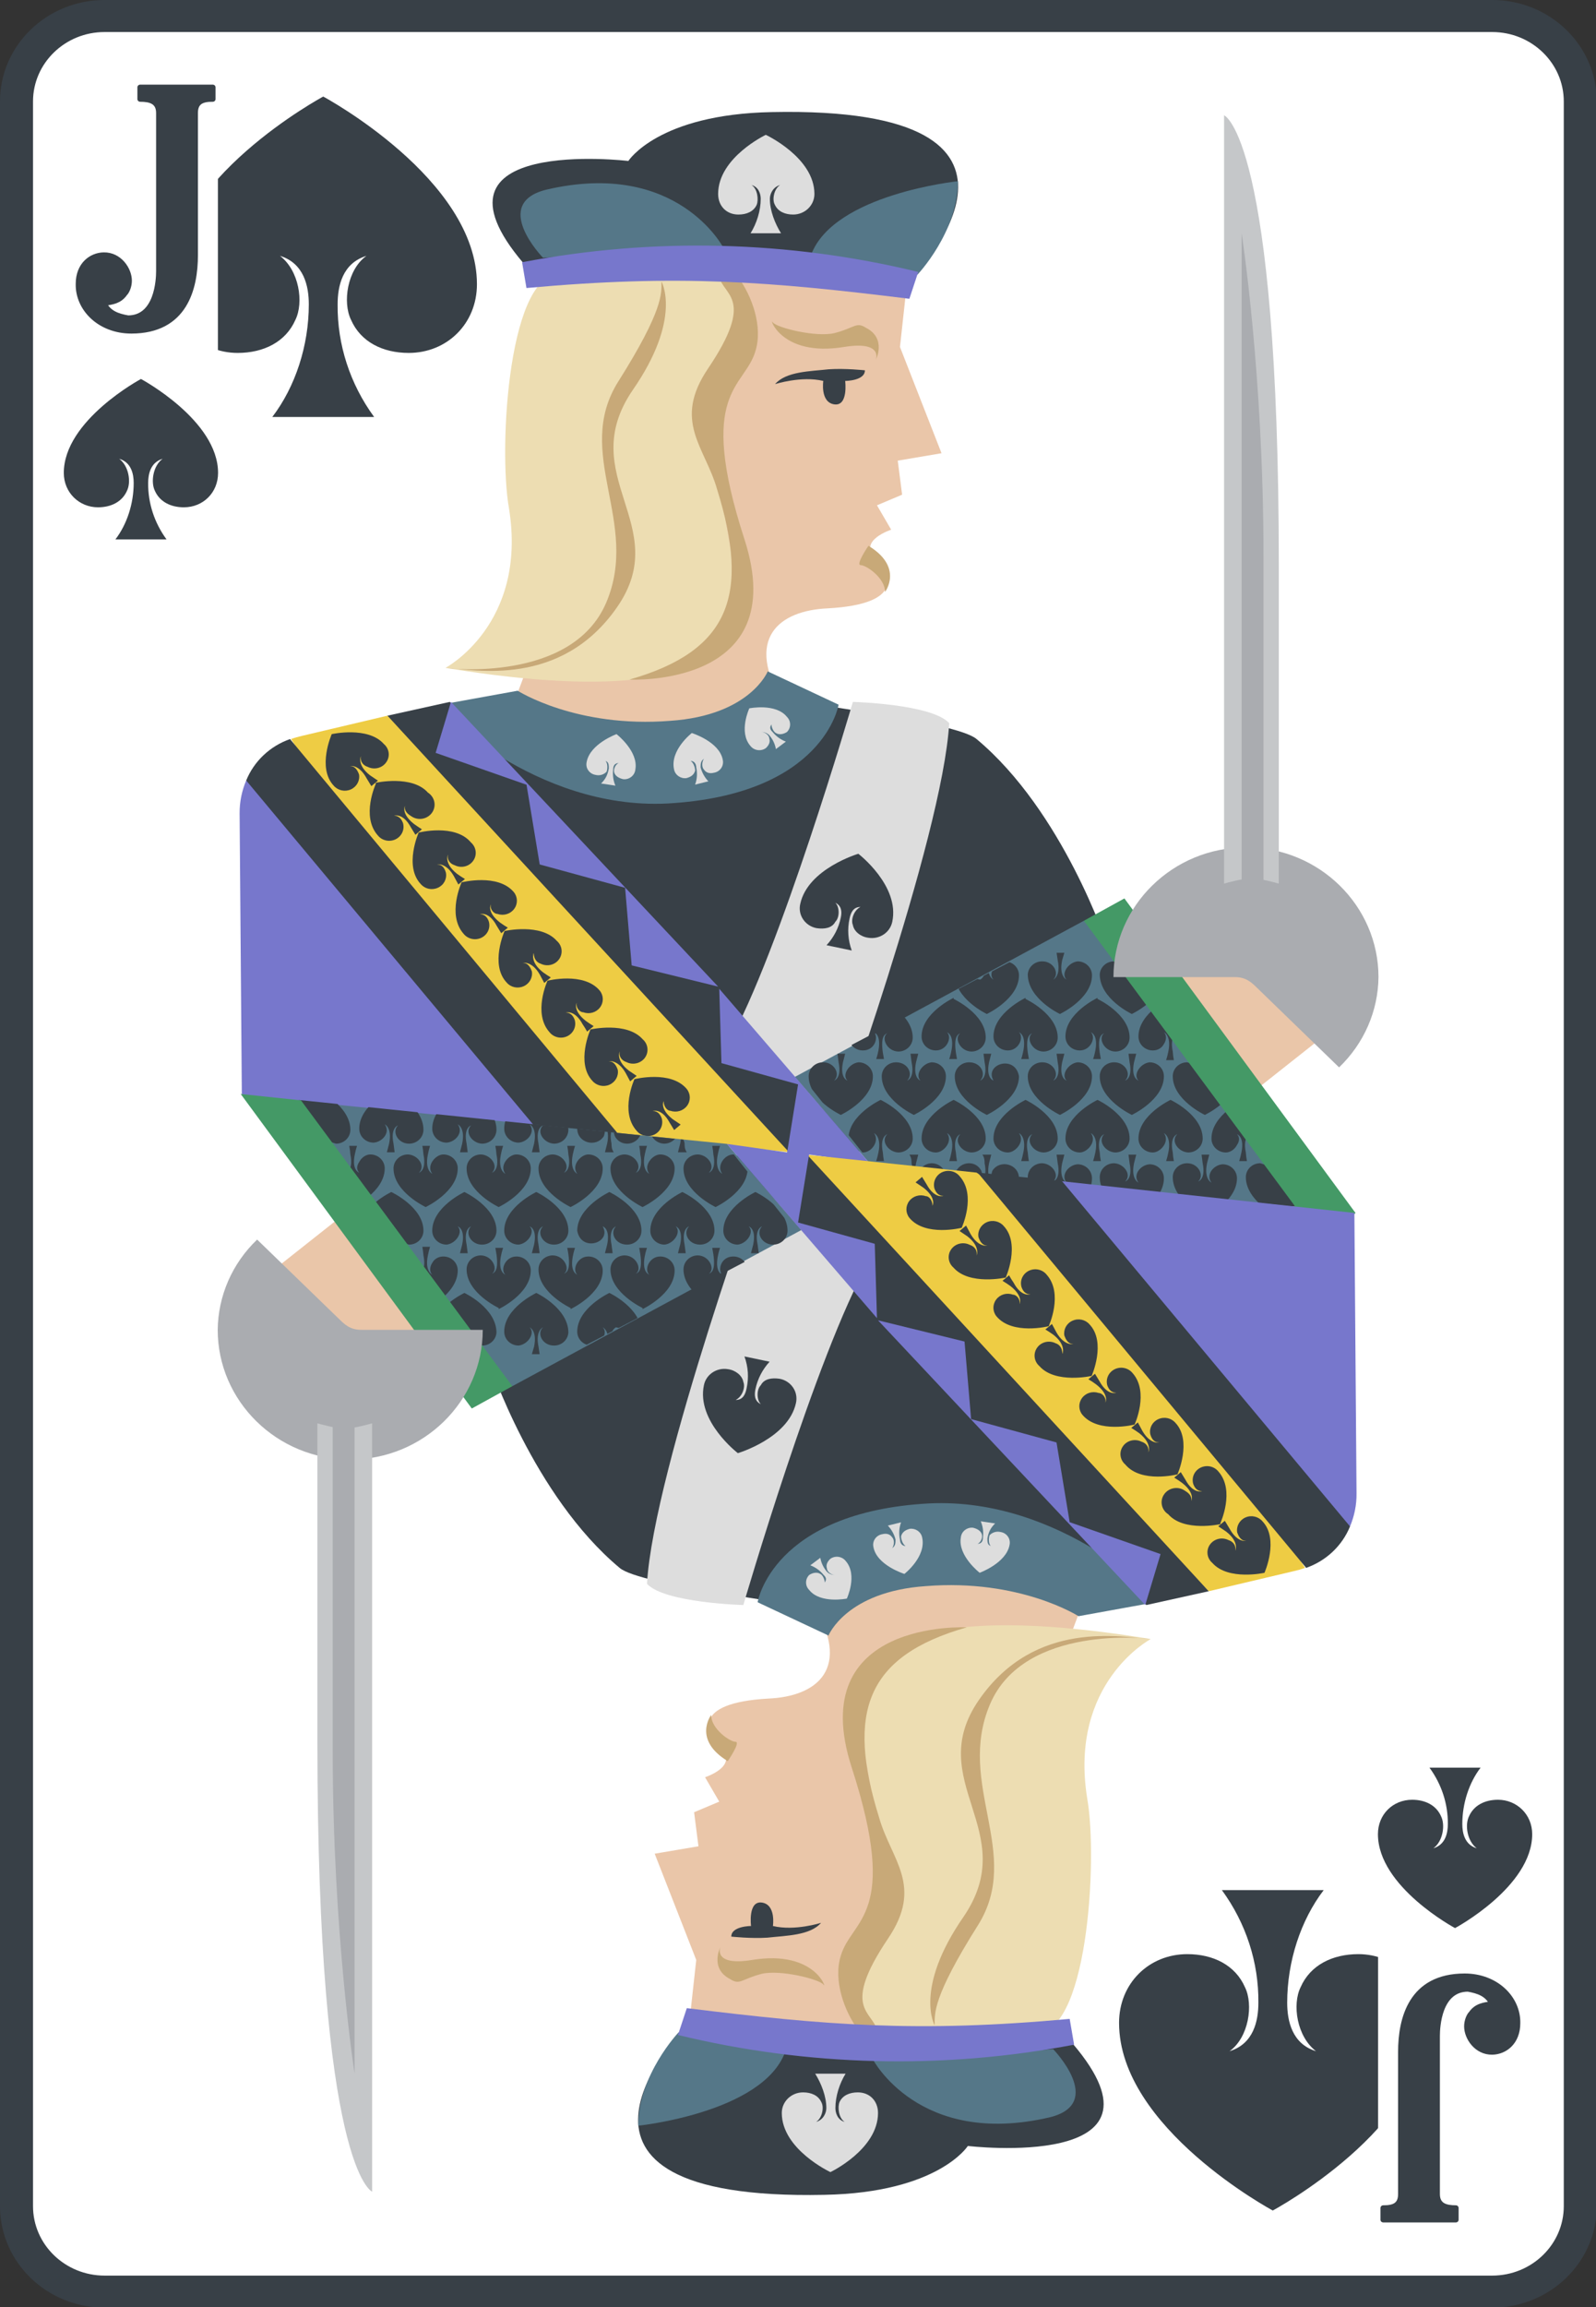 <?xml version="1.0" encoding="UTF-8"?>
<svg xmlns="http://www.w3.org/2000/svg" xmlns:xlink="http://www.w3.org/1999/xlink" width="90px" height="130px" viewBox="0 0 90 130" version="1.1">
<rect x="0" y="0" width="90" height="130" fill="#333333" stroke="none"/>
<defs>
<clipPath id="clip1">
  <path d="M 45 53 L 74 53 L 74 69 L 45 69 Z M 45 53 "/>
</clipPath>
<clipPath id="clip2">
  <path d="M 45.227 60.344 L 63.574 50.738 L 76.43 68.348 L 49.098 65.527 L 45.352 60.828 "/>
</clipPath>
<clipPath id="clip3">
  <path d="M 16 61 L 45 61 L 45 77 L 16 77 Z M 16 61 "/>
</clipPath>
<clipPath id="clip4">
  <path d="M 44.781 69.648 L 26.438 79.254 L 13.582 61.645 L 40.914 64.465 L 44.66 69.164 "/>
</clipPath>
</defs>
<g id="surface1">
<path style="fill-rule:nonzero;fill:rgb(100%,100%,100%);fill-opacity:1;stroke-width:3;stroke-linecap:butt;stroke-linejoin:miter;stroke:rgb(21.961%,25.098%,27.843%);stroke-opacity:1;stroke-miterlimit:4;" d="M 9.497 1.499 L 135.497 1.499 C 139.921 1.499 143.502 5.082 143.502 9.502 L 143.502 206.498 C 143.502 210.918 139.921 214.501 135.497 214.501 L 9.497 214.501 C 5.079 214.501 1.498 210.918 1.498 206.498 L 1.498 9.502 C 1.498 5.082 5.079 1.499 9.497 1.499 Z M 9.497 1.499 " transform="matrix(0.621,0,0,0.602,-0,-0)"/>
<path style=" stroke:none;fill-rule:nonzero;fill:rgb(21.961%,25.098%,27.843%);fill-opacity:1;" d="M 18.227 5.441 C 18.227 5.441 9.559 10.086 9.559 16.016 C 9.559 18.234 11.289 19.887 13.402 19.887 C 14.867 19.887 16.113 19.266 16.656 18.027 C 17.141 17.047 16.871 15.242 15.789 14.418 C 17.141 14.832 17.414 16.121 17.414 17.152 C 17.414 19.473 16.656 21.793 15.355 23.496 L 21.098 23.496 C 19.738 21.637 19.016 19.418 19.039 17.152 C 19.039 16.121 19.309 14.832 20.664 14.418 C 19.578 15.191 19.309 17.047 19.797 18.027 C 20.34 19.266 21.586 19.887 23.047 19.887 C 25.215 19.887 26.895 18.234 26.895 16.016 C 26.895 10.086 18.227 5.441 18.227 5.441 Z M 18.227 5.441 "/>
<path style=" stroke:none;fill-rule:nonzero;fill:rgb(100%,100%,100%);fill-opacity:1;" d="M 3.723 4.094 L 12.289 4.094 L 12.289 34.184 L 3.723 34.184 Z M 3.723 4.094 "/>
<path style=" stroke:none;fill-rule:nonzero;fill:rgb(21.961%,25.098%,27.843%);fill-opacity:1;" d="M 71.773 124.559 C 71.773 124.559 80.441 119.914 80.441 113.984 C 80.441 111.766 78.707 110.113 76.598 110.113 C 75.133 110.113 73.887 110.734 73.344 111.973 C 72.859 112.953 73.129 114.758 74.211 115.582 C 72.859 115.168 72.586 113.879 72.586 112.848 C 72.586 110.527 73.344 108.207 74.645 106.504 L 68.902 106.504 C 70.262 108.363 70.984 110.582 70.961 112.848 C 70.961 113.879 70.691 115.168 69.336 115.582 C 70.418 114.809 70.691 112.953 70.203 111.973 C 69.66 110.734 68.414 110.113 66.953 110.113 C 64.785 110.113 63.105 111.766 63.105 113.984 C 63.105 119.914 71.773 124.559 71.773 124.559 Z M 71.773 124.559 "/>
<path style=" stroke:none;fill-rule:nonzero;fill:rgb(46.667%,46.667%,80%);fill-opacity:1;" d="M 13.637 61.645 L 22.156 56.672 L 29.938 63.379 L 20.184 64.578 Z M 13.637 61.645 "/>
<path style=" stroke:none;fill-rule:nonzero;fill:rgb(33.333%,46.667%,53.333%);fill-opacity:1;" d="M 48.957 65.355 L 62.48 63.738 L 72.977 67.93 L 63.285 72.242 Z M 48.957 65.355 "/>
<path style=" stroke:none;fill-rule:nonzero;fill:rgb(21.961%,25.098%,27.843%);fill-opacity:1;" d="M 51.551 15.539 C 51.551 15.539 60.812 5.957 43.523 6.316 C 37.102 6.438 35.434 9.07 35.434 9.07 C 35.434 9.07 23.395 7.637 29.508 14.82 Z M 34.691 38.23 L 28.703 40.387 L 25.988 55.355 L 45.375 63.141 L 62.418 53.199 C 62.418 53.199 59.949 45.715 55.07 41.645 C 54.516 41.164 51.984 40.625 48.895 40.148 C 42.906 39.129 34.691 38.23 34.691 38.23 Z M 34.691 38.23 "/>
<path style=" stroke:none;fill-rule:nonzero;fill:rgb(33.333%,46.667%,53.333%);fill-opacity:1;" d="M 40.805 13.98 C 40.805 13.98 38.215 8.953 30.805 10.688 C 27.652 11.469 30.617 14.52 30.617 14.52 Z M 40.805 13.98 "/>
<path style=" stroke:none;fill-rule:nonzero;fill:rgb(91.765%,77.647%,66.275%);fill-opacity:1;" d="M 38.582 14.16 L 51.117 16.199 L 50.75 19.551 L 53.094 25.539 L 50.625 25.957 L 50.871 27.875 L 49.453 28.473 L 50.254 29.848 C 50.254 29.848 48.402 30.449 49.328 31.406 C 50.254 32.305 51.059 34.039 46.672 34.281 C 43.957 34.398 41.918 35.957 44.203 39.668 C 44.203 39.371 42.352 42.125 39.449 42.305 C 34.941 42.543 28.703 40.328 28.703 40.328 Z M 38.582 14.16 "/>
<path style=" stroke:none;fill-rule:nonzero;fill:rgb(78.431%,66.275%,47.059%);fill-opacity:1;" d="M 49.391 20.27 C 49.391 20.27 50.008 19.07 48.836 18.473 C 48.277 18.113 48.215 18.473 47.043 18.773 C 45.992 19.012 43.832 18.473 43.586 18.172 C 43.34 17.754 43.957 20.148 47.598 19.551 C 49.82 19.191 49.391 20.27 49.391 20.27 Z M 49.391 20.27 "/>
<path style=" stroke:none;fill-rule:nonzero;fill:rgb(21.961%,25.098%,27.843%);fill-opacity:1;" d="M 48.773 20.867 C 48.773 20.867 47.66 20.746 46.734 20.809 C 45.684 20.926 44.328 20.926 43.707 21.645 C 43.707 21.645 45.191 21.168 46.426 21.465 C 46.426 21.465 46.242 22.664 47.043 22.785 C 47.848 22.902 47.66 21.465 47.66 21.465 C 47.66 21.465 48.773 21.465 48.773 20.867 Z M 48.773 20.867 "/>
<path style=" stroke:none;fill-rule:nonzero;fill:rgb(92.941%,86.667%,69.804%);fill-opacity:1;" d="M 40.992 15.18 C 40.992 15.18 42.844 17.574 42.102 18.652 C 39.633 22.246 40.438 27.035 41.484 32.422 C 41.484 32.422 45.438 40.984 25.121 37.633 C 25.121 37.633 29.754 35.18 28.703 28.652 C 28.086 25.18 28.703 15 31.73 15.48 Z M 40.992 15.18 "/>
<path style=" stroke:none;fill-rule:nonzero;fill:rgb(78.431%,66.275%,47.059%);fill-opacity:1;" d="M 40.559 15.598 C 40.805 16.676 42.598 16.797 39.941 20.746 C 37.902 23.742 39.758 25.18 40.438 27.574 C 42.289 33.5 41.176 36.676 35.496 38.293 C 35.496 38.293 44.695 38.77 41.98 30.387 C 39.262 22.004 41.98 21.887 42.598 19.789 C 43.031 18.414 42.41 16.676 41.609 15.598 Z M 40.559 15.598 "/>
<path style=" stroke:none;fill-rule:nonzero;fill:rgb(46.667%,46.667%,80%);fill-opacity:1;" d="M 13.883 43.98 C 20.973 48.98 26.594 55.688 30.188 63.438 L 13.637 61.645 L 13.512 45.836 C 13.508 45.199 13.633 44.57 13.883 43.98 Z M 13.883 43.98 "/>
<path style=" stroke:none;fill-rule:nonzero;fill:rgb(86.667%,86.667%,86.667%);fill-opacity:1;" d="M 48.094 39.551 C 48.094 39.551 43.957 53.738 41.055 58.828 L 46.859 64.516 C 46.859 64.516 53.156 47.215 53.527 40.746 C 52.539 39.668 48.094 39.551 48.094 39.551 Z M 48.094 39.551 "/>
<path style=" stroke:none;fill-rule:nonzero;fill:rgb(93.333%,80%,26.667%);fill-opacity:1;" d="M 21.848 40.328 C 29.629 48.41 38.398 55.715 44.637 64.938 L 34.941 63.918 C 28.148 59.309 22.156 50.746 16.414 41.645 C 16.617 41.57 16.824 41.512 17.031 41.465 Z M 21.848 40.328 "/>
<path style=" stroke:none;fill-rule:nonzero;fill:rgb(21.961%,25.098%,27.843%);fill-opacity:1;" d="M 16.355 41.645 L 34.879 63.918 L 30.125 63.438 L 13.883 43.98 C 14.324 42.895 15.223 42.043 16.355 41.645 Z M 16.355 41.645 "/>
<path style=" stroke:none;fill-rule:nonzero;fill:rgb(33.333%,46.667%,53.333%);fill-opacity:1;" d="M 51.734 15.48 C 51.734 15.48 54.02 13.082 54.02 10.211 C 54.02 10.211 47.043 10.93 45.746 14.34 C 46.242 14.52 51.734 15.48 51.734 15.48 Z M 51.734 15.48 "/>
<path style=" stroke:none;fill-rule:nonzero;fill:rgb(46.667%,46.667%,80%);fill-opacity:1;" d="M 51.781 15.324 L 51.281 16.836 C 43.418 15.867 38.301 15.445 29.688 16.23 L 29.441 14.777 C 36.836 13.363 44.465 13.547 51.781 15.324 Z M 51.781 15.324 "/>
<path style=" stroke:none;fill-rule:nonzero;fill:rgb(33.333%,46.667%,53.333%);fill-opacity:1;" d="M 43.293 37.832 L 47.289 39.707 C 47.289 39.707 46.477 44.793 37.613 45.277 C 30.125 45.637 24.508 39.77 24.508 39.77 L 29.191 38.922 C 29.191 38.922 32.496 41.039 37.801 40.617 C 42.297 40.312 43.293 37.832 43.293 37.832 Z M 43.293 37.832 "/>
<path style=" stroke:none;fill-rule:nonzero;fill:rgb(21.961%,25.098%,27.843%);fill-opacity:1;" d="M 25.367 39.551 L 48.586 64.875 L 44.449 64.875 L 21.848 40.328 Z M 25.367 39.551 "/>
<path style=" stroke:none;fill-rule:nonzero;fill:rgb(78.431%,66.275%,47.059%);fill-opacity:1;" d="M 48.973 30.754 C 48.973 30.754 48.223 31.844 48.535 31.844 C 48.848 31.844 49.91 32.566 49.91 33.355 C 49.91 33.355 50.969 31.965 48.973 30.754 Z M 37.301 15.867 C 37.301 15.867 38.488 17.926 35.68 21.98 C 32.371 26.82 37.988 29.602 34.805 34.203 C 31.625 38.801 26.695 37.711 25.195 37.652 C 25.195 37.652 32.246 38.5 34.184 33.961 C 36.117 29.422 32.309 25.551 34.867 21.496 C 37.426 17.441 37.301 16.531 37.301 15.867 Z M 37.301 15.867 "/>
<path style=" stroke:none;fill-rule:nonzero;fill:rgb(91.765%,77.647%,66.275%);fill-opacity:1;" d="M 70.445 61.703 L 63.652 55.715 L 71.062 50.867 L 76.809 56.672 Z M 70.445 61.703 "/>
<path style=" stroke:none;fill-rule:nonzero;fill:rgb(33.333%,46.667%,53.333%);fill-opacity:1;" d="M 44.82 60.684 L 61.121 51.883 C 66.246 56.312 70.223 61.824 72.918 67.93 L 49.02 65.535 "/>
<path style=" stroke:none;fill-rule:nonzero;fill:rgb(46.667%,46.667%,80%);fill-opacity:1;" d="M 25.43 39.551 L 40.496 55.594 L 35.621 54.398 L 35.25 50.027 L 30.434 48.711 L 29.691 44.219 L 24.566 42.422 Z M 40.559 55.715 L 49.02 65.535 L 45.621 65.055 C 45.254 66.672 44.82 66.492 44.387 64.938 L 45.004 61.105 L 40.684 59.906 Z M 40.559 55.715 "/>
<g clip-path="url(#clip1)" clip-rule="nonzero">
<g clip-path="url(#clip2)" clip-rule="nonzero">
<path style=" stroke:none;fill-rule:nonzero;fill:rgb(21.961%,25.098%,27.843%);fill-opacity:1;" d="M 66.008 56.289 L 66.383 58.164 C 66.383 58.164 65.945 58.348 66.133 59.254 C 66.145 59.418 66.164 59.582 66.195 59.738 L 65.758 59.738 C 65.809 59.582 65.852 59.418 65.883 59.254 C 66.07 58.348 65.633 58.164 65.633 58.164 C 65.82 58.348 65.758 58.648 65.633 58.828 C 65.508 59.07 65.262 59.191 65.012 59.191 C 64.562 59.191 64.199 58.844 64.199 58.406 C 64.199 57.074 66.008 56.227 66.008 56.227 Z M 61.891 56.289 C 61.891 56.289 63.699 57.137 63.699 58.465 C 63.699 58.902 63.336 59.254 62.887 59.254 C 62.223 59.23 61.91 58.453 62.266 58.227 C 62.02 58.309 61.863 58.605 62.078 59.676 L 61.641 59.676 C 61.711 59.477 62.039 58.426 61.516 58.164 C 61.816 58.453 61.508 59.191 60.891 59.191 C 60.441 59.191 60.082 58.844 60.082 58.406 C 60.082 57.074 61.891 56.227 61.891 56.227 Z M 49.66 56.289 C 49.66 56.289 51.469 57.137 51.469 58.465 C 51.469 58.902 51.105 59.254 50.656 59.254 C 49.988 59.23 49.676 58.453 50.031 58.227 C 49.789 58.309 49.633 58.605 49.848 59.676 L 49.41 59.676 C 49.477 59.477 49.809 58.426 49.285 58.164 C 49.551 58.426 49.352 59.191 48.66 59.191 C 48.211 59.191 47.848 58.844 47.848 58.406 Z M 57.832 56.289 C 57.832 56.289 59.645 57.137 59.645 58.465 C 59.645 58.902 59.281 59.254 58.832 59.254 C 58.164 59.23 57.852 58.453 58.207 58.227 C 57.973 58.309 57.809 58.605 58.02 59.676 L 57.586 59.676 C 57.652 59.477 57.984 58.426 57.461 58.164 C 57.758 58.453 57.453 59.191 56.836 59.191 C 56.387 59.191 56.023 58.844 56.023 58.406 C 56.023 57.074 57.832 56.227 57.832 56.227 Z M 53.777 56.289 C 53.777 56.289 55.586 57.137 55.586 58.465 C 55.586 58.902 55.227 59.254 54.777 59.254 C 54.109 59.23 53.797 58.453 54.152 58.227 C 53.914 58.309 53.754 58.605 53.965 59.676 L 53.527 59.676 C 53.598 59.477 53.926 58.426 53.402 58.164 C 53.703 58.453 53.398 59.191 52.777 59.191 C 52.328 59.191 51.969 58.844 51.969 58.406 C 51.969 57.074 53.777 56.227 53.777 56.227 Z M 55.648 57.137 C 55.648 57.137 53.84 56.289 53.84 54.898 L 55.273 55.199 C 55.273 55.199 55.711 55.02 55.523 54.109 L 55.773 54.109 C 55.586 55.02 56.023 55.199 56.023 55.199 C 55.699 54.883 56.105 54.238 56.648 54.172 C 57.098 54.172 57.461 54.52 57.461 54.957 C 57.461 56.289 55.648 57.137 55.648 57.137 Z M 59.77 57.137 C 59.77 57.137 57.957 56.289 57.957 54.898 C 57.992 54.484 58.344 54.168 58.77 54.172 C 59.398 54.164 59.77 54.836 59.395 55.199 C 59.395 55.199 59.832 55.02 59.645 54.109 L 59.582 53.688 L 60.02 53.688 L 59.895 54.109 C 59.707 55.02 60.141 55.199 60.141 55.199 C 59.816 54.883 60.223 54.238 60.766 54.172 C 61.215 54.172 61.578 54.52 61.578 54.957 C 61.578 56.289 59.77 57.137 59.77 57.137 Z M 63.824 57.137 C 63.824 57.137 62.016 56.289 62.016 54.898 C 62.047 54.484 62.402 54.168 62.824 54.172 L 65.633 54.957 C 65.633 56.289 63.824 57.137 63.824 57.137 Z M 66.008 61.977 C 66.008 61.977 67.82 62.824 67.82 64.156 C 67.82 64.59 67.457 64.941 67.008 64.941 C 66.445 64.918 65.996 64.289 66.383 63.914 C 66.383 63.914 65.945 64.035 66.133 64.941 C 66.145 65.105 66.164 65.27 66.195 65.426 L 65.758 65.426 C 65.809 65.27 65.852 65.105 65.883 64.941 C 66.07 64.035 65.633 63.852 65.633 63.852 C 65.988 64.312 65.441 64.941 65.012 64.941 C 64.562 64.941 64.199 64.59 64.199 64.156 C 64.199 62.824 66.008 61.977 66.008 61.977 Z M 61.891 61.977 C 61.891 61.977 63.699 62.824 63.699 64.156 C 63.699 64.59 63.336 64.941 62.887 64.941 C 62.328 64.918 61.879 64.289 62.266 63.914 C 62.266 63.914 61.828 64.035 62.016 64.941 C 62.027 65.105 62.047 65.27 62.078 65.426 L 61.641 65.426 C 61.691 65.27 61.734 65.105 61.766 64.941 C 61.953 64.035 61.516 63.852 61.516 63.852 C 61.871 64.312 61.32 64.941 60.891 64.941 C 60.441 64.941 60.082 64.59 60.082 64.156 C 60.082 62.824 61.891 61.977 61.891 61.977 Z M 70.129 61.977 L 70.5 63.914 C 70.5 63.914 70.066 64.035 70.254 64.941 C 70.266 65.105 70.285 65.27 70.316 65.426 L 69.879 65.426 C 69.926 65.27 69.973 65.105 70.004 64.941 C 70.191 64.035 69.754 63.914 69.754 63.914 C 69.941 64.094 69.879 64.336 69.754 64.52 C 69.629 64.762 69.379 64.941 69.129 64.941 C 68.68 64.941 68.316 64.59 68.316 64.156 C 68.316 62.824 70.129 61.977 70.129 61.977 Z M 49.66 61.977 C 49.66 61.977 51.469 62.824 51.469 64.156 C 51.469 64.59 51.105 64.941 50.656 64.941 C 50.094 64.918 49.645 64.289 50.031 63.914 C 50.031 63.914 49.598 64.035 49.785 64.941 C 49.797 65.105 49.816 65.27 49.848 65.426 L 49.41 65.426 C 49.461 65.27 49.504 65.105 49.535 64.941 C 49.723 64.035 49.285 63.852 49.285 63.852 C 49.613 64.277 49.164 64.941 48.66 64.941 C 48.211 64.941 47.848 64.59 47.848 64.156 C 47.848 62.824 49.66 61.977 49.66 61.977 Z M 57.832 61.977 C 57.832 61.977 59.645 62.824 59.645 64.156 C 59.645 64.59 59.281 64.941 58.832 64.941 C 58.27 64.918 57.82 64.289 58.207 63.914 C 58.207 63.914 57.77 64.035 57.957 64.941 C 57.973 65.105 57.988 65.27 58.02 65.426 L 57.586 65.426 C 57.633 65.27 57.676 65.105 57.707 64.941 C 57.895 64.035 57.461 63.852 57.461 63.852 C 57.816 64.312 57.266 64.941 56.836 64.941 C 56.387 64.941 56.023 64.59 56.023 64.156 C 56.023 62.824 57.832 61.977 57.832 61.977 Z M 53.777 61.977 C 53.777 61.977 55.586 62.824 55.586 64.156 C 55.586 64.59 55.227 64.941 54.777 64.941 C 54.215 64.918 53.766 64.289 54.152 63.914 C 54.152 63.914 53.715 64.035 53.902 64.941 C 53.914 65.105 53.934 65.27 53.965 65.426 L 53.527 65.426 C 53.578 65.27 53.621 65.105 53.652 64.941 C 53.84 64.035 53.402 63.852 53.402 63.852 C 53.758 64.312 53.211 64.941 52.777 64.941 C 52.328 64.941 51.969 64.59 51.969 64.156 C 51.969 62.824 53.777 61.977 53.777 61.977 Z M 55.648 62.824 C 55.648 62.824 53.84 61.977 53.84 60.645 C 53.84 60.211 54.203 59.859 54.652 59.859 C 55.332 59.859 55.629 60.543 55.273 60.887 C 55.273 60.887 55.711 60.766 55.523 59.859 L 55.461 59.375 L 55.898 59.375 L 55.773 59.859 C 55.586 60.766 56.023 60.887 56.023 60.887 C 55.492 59.961 57.246 59.406 57.461 60.645 C 57.461 61.977 55.648 62.824 55.648 62.824 Z M 59.77 62.824 C 59.77 62.824 57.957 61.977 57.957 60.645 C 57.957 60.211 58.32 59.859 58.77 59.859 C 59.395 59.852 59.77 60.523 59.395 60.887 C 59.395 60.887 59.832 60.766 59.645 59.859 L 59.582 59.375 L 60.02 59.375 L 59.895 59.859 C 59.707 60.766 60.141 60.887 60.141 60.887 C 59.824 60.578 60.223 59.926 60.766 59.859 C 61.215 59.859 61.578 60.211 61.578 60.645 C 61.578 61.977 59.77 62.824 59.77 62.824 Z M 47.414 62.824 C 47.414 62.824 45.602 61.977 45.602 60.645 C 45.602 60.211 45.965 59.859 46.414 59.859 C 47.039 59.852 47.414 60.523 47.039 60.887 C 47.039 60.887 47.477 60.766 47.289 59.859 L 47.227 59.375 L 47.66 59.375 L 47.535 59.859 C 47.352 60.766 47.785 60.887 47.785 60.887 C 47.469 60.578 47.867 59.926 48.41 59.859 C 48.859 59.859 49.223 60.211 49.223 60.645 C 49.223 61.977 47.414 62.824 47.414 62.824 Z M 51.531 62.824 C 51.531 62.824 49.723 61.977 49.723 60.645 C 49.723 60.211 50.082 59.859 50.531 59.859 C 51.211 59.859 51.512 60.543 51.156 60.887 C 51.156 60.887 51.594 60.766 51.406 59.859 L 51.344 59.375 L 51.781 59.375 L 51.656 59.859 C 51.469 60.766 51.906 60.887 51.906 60.887 C 51.586 60.578 51.988 59.926 52.531 59.859 C 52.98 59.859 53.34 60.211 53.34 60.645 C 53.34 61.977 51.531 62.824 51.531 62.824 Z M 63.824 62.824 C 63.824 62.824 62.016 61.977 62.016 60.645 C 62.016 60.211 62.375 59.859 62.824 59.859 C 63.449 59.852 63.824 60.523 63.449 60.887 C 63.449 60.887 63.887 60.766 63.699 59.859 L 63.637 59.375 L 64.074 59.375 L 63.949 59.859 C 63.762 60.766 64.199 60.887 64.199 60.887 C 63.879 60.578 64.281 59.926 64.824 59.859 C 65.273 59.859 65.633 60.211 65.633 60.645 C 65.633 61.977 63.824 62.824 63.824 62.824 Z M 67.941 62.824 C 67.941 62.824 66.133 61.977 66.133 60.645 C 66.133 60.211 66.496 59.859 66.945 59.859 L 69.754 60.645 C 69.754 61.977 67.941 62.824 67.941 62.824 Z M 53.84 66.332 C 53.84 65.898 54.203 65.547 54.652 65.547 C 54.965 65.547 55.211 65.727 55.336 65.969 C 55.398 66.152 55.461 66.395 55.273 66.574 C 55.273 66.574 55.711 66.453 55.523 65.547 C 55.523 65.426 55.523 65.242 55.398 65.062 L 55.898 65.062 L 55.773 65.547 C 55.586 66.453 56.023 66.637 56.023 66.637 C 55.836 66.453 55.898 66.152 55.961 65.969 C 56.398 65.297 57.465 65.602 57.461 66.395 Z M 59.77 68.57 C 59.77 68.57 57.957 67.664 57.957 66.332 C 57.957 65.898 58.32 65.547 58.77 65.547 C 59.332 65.57 59.781 66.199 59.395 66.574 C 59.395 66.574 59.832 66.453 59.645 65.547 L 59.582 65.062 L 60.02 65.062 L 59.895 65.547 C 59.707 66.453 60.141 66.637 60.141 66.637 C 59.805 66.207 60.25 65.645 60.766 65.605 C 61.215 65.605 61.578 65.957 61.578 66.395 C 61.578 67.727 59.77 68.57 59.77 68.57 Z M 51.406 65.547 C 51.406 65.426 51.406 65.242 51.281 65.062 L 51.781 65.062 L 51.656 65.547 C 51.469 66.453 51.906 66.637 51.906 66.637 C 51.719 66.395 51.719 66.152 51.844 65.969 C 51.973 65.723 52.234 65.559 52.531 65.547 C 52.98 65.547 53.34 65.898 53.34 66.332 C 52.715 66.695 51.469 66.211 51.406 65.547 Z M 72.062 68.57 C 72.062 68.57 70.254 67.664 70.254 66.332 C 70.254 65.898 70.613 65.547 71.062 65.547 L 73.871 66.395 C 73.871 68.207 72.062 68.57 72.062 68.57 Z M 63.824 68.57 C 63.824 68.57 62.016 67.664 62.016 66.332 C 62.016 65.898 62.375 65.547 62.824 65.547 C 63.387 65.57 63.836 66.199 63.449 66.574 C 63.449 66.574 63.887 66.453 63.699 65.547 L 63.637 65.062 L 64.074 65.062 L 63.949 65.547 C 63.762 66.453 64.199 66.637 64.199 66.637 C 63.863 66.207 64.305 65.645 64.824 65.605 C 65.273 65.605 65.633 65.957 65.633 66.395 C 65.633 67.727 63.824 68.57 63.824 68.57 Z M 67.941 68.57 C 67.941 68.57 66.133 67.664 66.133 66.332 C 66.133 65.898 66.496 65.547 66.945 65.547 C 67.574 65.547 67.93 66.223 67.57 66.574 C 67.57 66.574 68.004 66.453 67.82 65.547 L 67.758 65.062 L 68.191 65.062 L 68.066 65.547 C 67.879 66.453 68.316 66.637 68.316 66.637 C 67.98 66.207 68.422 65.645 68.941 65.605 C 69.391 65.605 69.754 65.957 69.754 66.395 C 69.754 67.727 67.941 68.57 67.941 68.57 Z M 67.941 68.57 "/>
</g>
</g>
<path style=" stroke:none;fill-rule:nonzero;fill:rgb(26.667%,60%,40%);fill-opacity:1;" d="M 63.406 50.625 L 61.121 51.883 L 73.039 67.988 L 76.438 68.348 Z M 63.406 50.625 "/>
<path style=" stroke:none;fill-rule:nonzero;fill:rgb(21.961%,25.098%,27.843%);fill-opacity:1;" d="M 35.781 60.809 C 35.781 60.809 37.832 60.289 38.727 61.363 C 38.949 61.641 38.957 62.027 38.742 62.312 C 38.531 62.594 38.148 62.711 37.809 62.59 C 37.621 62.594 37.43 62.355 37.422 62.051 C 37.422 62.051 37.184 62.48 37.941 63.07 L 38.383 63.367 L 38.016 63.676 L 37.758 63.254 C 37.305 62.418 36.809 62.605 36.809 62.605 C 37.121 62.602 37.25 62.84 37.316 63.02 C 37.418 63.383 37.242 63.766 36.898 63.934 C 36.551 64.098 36.129 64.008 35.895 63.711 C 34.938 62.637 35.777 60.809 35.777 60.809 Z M 33.297 58.008 C 33.297 58.008 35.348 57.547 36.242 58.562 C 36.547 58.824 36.602 59.27 36.371 59.598 C 36.137 59.922 35.691 60.031 35.328 59.848 C 35.141 59.789 34.887 59.613 34.941 59.25 C 34.941 59.25 34.703 59.738 35.461 60.328 L 35.902 60.625 L 35.535 60.934 L 35.277 60.453 C 34.824 59.676 34.328 59.805 34.328 59.805 C 34.641 59.797 34.77 60.098 34.836 60.281 C 34.895 60.629 34.703 60.973 34.371 61.121 C 34.039 61.27 33.645 61.18 33.41 60.91 C 32.457 59.895 33.297 58.008 33.297 58.008 Z M 30.875 55.262 C 30.875 55.262 32.926 54.746 33.82 55.82 C 34.043 56.094 34.051 56.48 33.836 56.766 C 33.625 57.051 33.242 57.164 32.902 57.043 C 32.715 57.047 32.461 56.809 32.52 56.508 C 32.52 56.508 32.277 56.934 33.035 57.527 C 33.18 57.633 33.328 57.73 33.477 57.82 L 33.109 58.129 C 33.031 57.988 32.945 57.848 32.852 57.711 C 32.398 56.871 31.902 57.062 31.902 57.062 C 32.215 57.055 32.344 57.297 32.41 57.477 C 32.512 57.84 32.336 58.219 31.992 58.387 C 31.645 58.555 31.227 58.461 30.988 58.164 C 30.031 57.094 30.875 55.262 30.875 55.262 Z M 28.453 52.461 C 28.453 52.461 30.504 52 31.398 53.016 C 31.703 53.277 31.762 53.723 31.527 54.051 C 31.297 54.379 30.848 54.484 30.484 54.301 C 30.297 54.242 30.105 54.066 30.098 53.703 C 30.098 53.703 29.859 54.191 30.617 54.785 C 30.762 54.887 30.906 54.988 31.059 55.078 L 30.691 55.387 L 30.434 54.906 C 29.98 54.129 29.484 54.258 29.484 54.258 C 29.797 54.254 29.926 54.555 29.992 54.734 C 30.051 55.082 29.859 55.43 29.527 55.574 C 29.195 55.723 28.801 55.637 28.57 55.363 C 27.613 54.352 28.453 52.461 28.453 52.461 Z M 26.031 49.719 C 26.031 49.719 28.082 49.199 28.977 50.273 C 29.199 50.547 29.207 50.934 28.992 51.219 C 28.781 51.504 28.398 51.617 28.059 51.5 C 27.871 51.5 27.617 51.262 27.676 50.961 C 27.676 50.961 27.434 51.387 28.191 51.98 C 28.336 52.086 28.484 52.184 28.637 52.273 L 28.266 52.586 L 28.008 52.164 C 27.559 51.324 27.062 51.516 27.062 51.516 C 27.375 51.512 27.504 51.75 27.566 51.93 C 27.668 52.293 27.492 52.672 27.148 52.84 C 26.801 53.008 26.383 52.914 26.145 52.621 C 25.191 51.547 26.031 49.719 26.031 49.719 Z M 23.609 46.914 C 23.609 46.914 25.66 46.395 26.555 47.469 C 26.859 47.734 26.918 48.176 26.684 48.504 C 26.453 48.832 26.004 48.938 25.641 48.754 C 25.453 48.699 25.199 48.52 25.258 48.156 C 25.258 48.156 25.016 48.645 25.773 49.238 C 25.918 49.344 26.066 49.441 26.219 49.531 L 25.848 49.84 L 25.59 49.363 C 25.141 48.582 24.641 48.711 24.641 48.711 C 24.953 48.707 25.082 48.945 25.148 49.188 C 25.207 49.539 25.02 49.883 24.684 50.027 C 24.352 50.176 23.961 50.09 23.727 49.816 C 22.77 48.805 23.609 46.914 23.609 46.914 Z M 21.188 44.109 C 21.188 44.109 23.238 43.652 24.133 44.664 C 24.516 44.91 24.621 45.41 24.371 45.781 C 24.117 46.152 23.605 46.258 23.219 46.012 C 23.031 45.895 22.777 45.719 22.836 45.414 C 22.836 45.414 22.594 45.84 23.352 46.434 C 23.496 46.539 23.645 46.637 23.793 46.73 L 23.426 47.039 L 23.168 46.617 C 22.715 45.777 22.223 45.969 22.223 45.969 C 22.531 45.965 22.66 46.203 22.727 46.383 C 22.828 46.746 22.652 47.125 22.309 47.293 C 21.961 47.461 21.543 47.371 21.305 47.074 C 20.348 46 21.191 44.172 21.191 44.172 Z M 18.707 41.367 C 18.707 41.367 20.758 40.91 21.648 41.926 C 21.957 42.188 22.012 42.633 21.777 42.957 C 21.547 43.285 21.098 43.395 20.734 43.211 C 20.547 43.152 20.293 42.977 20.352 42.613 C 20.352 42.613 20.109 43.102 20.871 43.691 L 21.312 43.988 L 20.941 44.297 L 20.684 43.875 C 20.234 43.039 19.738 43.168 19.738 43.168 C 20.047 43.16 20.18 43.461 20.246 43.641 C 20.305 43.992 20.113 44.336 19.781 44.484 C 19.445 44.633 19.055 44.543 18.82 44.273 C 17.867 43.258 18.707 41.367 18.707 41.367 Z M 18.707 41.367 "/>
<path style=" stroke:none;fill-rule:nonzero;fill:rgb(66.667%,67.451%,69.02%);fill-opacity:1;" d="M 70.262 47.75 C 74.398 47.75 77.734 51.047 77.734 55.059 C 77.715 56.973 76.914 58.801 75.512 60.145 L 70.879 55.656 C 70.57 55.355 70.262 55.059 69.645 55.059 L 62.789 55.059 C 62.789 51.047 66.125 47.75 70.262 47.75 Z M 70.262 47.75 "/>
<path style=" stroke:none;fill-rule:nonzero;fill:rgb(77.255%,78.039%,78.824%);fill-opacity:1;" d="M 69.027 6.496 L 69.027 49.789 C 69.027 49.789 70.074 49.488 70.57 49.488 C 71.062 49.488 72.113 49.789 72.113 49.789 L 72.113 31.887 C 72.113 7.695 69.027 6.496 69.027 6.496 Z M 69.027 6.496 "/>
<path style=" stroke:none;fill-rule:nonzero;fill:rgb(21.961%,25.098%,27.843%);fill-opacity:1;" d="M 48.402 48.109 C 48.402 48.109 50.75 49.906 50.316 51.941 C 50.191 52.551 49.586 52.949 48.957 52.84 C 48.523 52.781 48.156 52.48 48.094 52.121 C 47.969 51.824 48.156 51.285 48.523 51.105 C 48.094 51.105 47.969 51.465 47.906 51.762 C 47.777 52.363 47.82 52.984 48.031 53.559 L 46.609 53.262 C 47.02 52.82 47.297 52.281 47.414 51.703 C 47.477 51.406 47.477 51.047 47.105 50.867 C 47.352 51.105 47.352 51.703 47.105 51.941 C 46.918 52.301 46.488 52.363 46.055 52.301 C 45.742 52.246 45.465 52.066 45.289 51.805 C 45.113 51.547 45.055 51.227 45.129 50.926 C 45.562 48.949 48.402 48.109 48.402 48.109 Z M 48.402 48.109 "/>
<path style=" stroke:none;fill-rule:nonzero;fill:rgb(86.667%,86.667%,86.667%);fill-opacity:1;" d="M 43.184 7.598 C 43.184 7.598 45.926 8.875 45.926 10.93 C 45.926 11.57 45.391 12.09 44.727 12.09 C 44.27 12.09 43.871 11.922 43.695 11.539 C 43.531 11.258 43.641 10.648 43.988 10.426 C 43.586 10.539 43.414 10.93 43.414 11.203 C 43.414 11.867 43.695 12.586 44.043 13.145 L 42.324 13.145 C 42.672 12.586 42.898 11.867 42.898 11.203 C 42.898 10.93 42.781 10.539 42.383 10.426 C 42.727 10.648 42.781 11.262 42.672 11.539 C 42.5 11.922 42.098 12.09 41.641 12.09 C 40.953 12.09 40.496 11.594 40.496 10.93 C 40.496 8.875 43.184 7.598 43.184 7.598 Z M 43.184 7.598 "/>
<path style=" stroke:none;fill-rule:nonzero;fill:rgb(66.667%,67.451%,69.02%);fill-opacity:1;" d="M 71.25 31.348 C 71.25 21.047 70.016 13.145 70.016 13.145 L 70.016 49.668 L 71.25 49.668 Z M 71.25 31.348 "/>
<path style=" stroke:none;fill-rule:nonzero;fill:rgb(86.667%,86.667%,86.667%);fill-opacity:1;" d="M 39.012 41.305 C 39.012 41.305 37.762 42.273 38.012 43.363 C 38.074 43.672 38.375 43.883 38.699 43.848 C 38.949 43.785 39.137 43.664 39.199 43.422 C 39.199 43.301 39.137 43 38.949 42.879 C 39.199 42.879 39.262 43.121 39.262 43.242 C 39.332 43.562 39.312 43.898 39.199 44.211 L 39.945 44.027 C 39.734 43.805 39.586 43.535 39.508 43.242 C 39.508 43.059 39.508 42.879 39.695 42.758 C 39.57 42.938 39.57 43.242 39.695 43.363 C 39.82 43.543 40.008 43.605 40.258 43.543 C 40.426 43.516 40.574 43.422 40.668 43.285 C 40.762 43.148 40.793 42.98 40.758 42.816 C 40.57 41.789 39.012 41.305 39.012 41.305 Z M 34.766 41.367 C 34.766 41.367 33.27 41.91 33.082 42.938 C 33.047 43.102 33.074 43.27 33.172 43.406 C 33.266 43.543 33.414 43.637 33.582 43.664 C 33.809 43.723 34.051 43.652 34.207 43.484 C 34.27 43.301 34.27 43 34.145 42.879 C 34.332 42.938 34.332 43.121 34.332 43.301 C 34.266 43.664 34.145 43.906 33.895 44.148 L 34.703 44.27 C 34.582 43.984 34.539 43.672 34.578 43.363 C 34.578 43.18 34.641 43 34.891 43 C 34.703 43.059 34.578 43.363 34.641 43.543 C 34.703 43.727 34.891 43.848 35.141 43.906 C 35.309 43.926 35.473 43.875 35.602 43.773 C 35.73 43.672 35.812 43.523 35.828 43.363 C 36.016 42.332 34.766 41.367 34.766 41.367 Z M 42.254 39.914 C 42.254 39.914 41.633 41.246 42.316 42.031 C 42.523 42.297 42.914 42.352 43.191 42.152 C 43.379 41.973 43.441 41.789 43.379 41.609 C 43.379 41.426 43.129 41.246 42.941 41.246 C 43.105 41.246 43.262 41.312 43.379 41.426 C 43.574 41.652 43.703 41.922 43.754 42.211 L 44.316 41.789 C 44.02 41.676 43.762 41.488 43.566 41.246 C 43.441 41.125 43.379 41.004 43.504 40.82 C 43.504 41.004 43.629 41.246 43.754 41.305 C 43.941 41.426 44.191 41.367 44.379 41.246 C 44.613 41.008 44.613 40.633 44.379 40.398 C 43.754 39.609 42.254 39.914 42.254 39.914 Z M 42.254 39.914 "/>
<path style=" stroke:none;fill-rule:nonzero;fill:rgb(26.667%,60%,40%);fill-opacity:1;" d="M 72.977 67.988 L 73.844 66.375 L 76.438 68.348 L 74.832 69.906 Z M 72.977 67.988 "/>
<path style=" stroke:none;fill-rule:nonzero;fill:rgb(21.961%,25.098%,27.843%);fill-opacity:1;" d="M 38.461 114.453 C 38.461 114.453 29.199 124.035 46.488 123.676 C 52.91 123.555 54.578 120.922 54.578 120.922 C 54.578 120.922 66.617 122.355 60.504 115.172 Z M 55.316 91.762 L 61.309 89.605 L 64.023 74.637 L 44.637 66.852 L 27.594 76.793 C 27.594 76.793 30.062 84.277 34.941 88.348 C 35.496 88.828 38.027 89.367 41.117 89.844 C 47.105 90.863 55.316 91.762 55.316 91.762 Z M 55.316 91.762 "/>
<path style=" stroke:none;fill-rule:nonzero;fill:rgb(33.333%,46.667%,53.333%);fill-opacity:1;" d="M 49.203 116.012 C 49.203 116.012 51.797 121.039 59.207 119.305 C 62.355 118.523 59.395 115.473 59.395 115.473 Z M 49.203 116.012 "/>
<path style=" stroke:none;fill-rule:nonzero;fill:rgb(91.765%,77.647%,66.275%);fill-opacity:1;" d="M 51.426 115.832 L 38.891 113.797 L 39.262 110.441 L 36.918 104.453 L 39.387 104.035 L 39.141 102.117 L 40.559 101.52 L 39.758 100.145 C 39.758 100.145 41.609 99.543 40.684 98.586 C 39.758 97.688 38.953 95.953 43.34 95.711 C 46.055 95.594 48.094 94.035 45.809 90.324 C 45.809 90.621 47.66 87.867 50.562 87.688 C 55.07 87.449 61.309 89.664 61.309 89.664 Z M 51.426 115.832 "/>
<path style=" stroke:none;fill-rule:nonzero;fill:rgb(78.431%,66.275%,47.059%);fill-opacity:1;" d="M 40.621 109.723 C 40.621 109.723 40.004 110.922 41.176 111.52 C 41.734 111.879 41.793 111.52 42.969 111.219 C 44.016 110.98 46.18 111.52 46.426 111.82 C 46.672 112.238 46.055 109.844 42.41 110.441 C 40.188 110.801 40.621 109.723 40.621 109.723 Z M 40.621 109.723 "/>
<path style=" stroke:none;fill-rule:nonzero;fill:rgb(21.961%,25.098%,27.843%);fill-opacity:1;" d="M 41.238 109.125 C 41.238 109.125 42.352 109.246 43.277 109.184 C 44.328 109.066 45.684 109.066 46.301 108.348 C 46.301 108.348 44.82 108.824 43.586 108.527 C 43.586 108.527 43.77 107.328 42.969 107.207 C 42.164 107.09 42.352 108.527 42.352 108.527 C 42.352 108.527 41.238 108.527 41.238 109.125 Z M 41.238 109.125 "/>
<path style=" stroke:none;fill-rule:nonzero;fill:rgb(92.941%,86.667%,69.804%);fill-opacity:1;" d="M 49.02 114.812 C 49.02 114.812 47.168 112.418 47.906 111.34 C 50.379 107.746 49.574 102.957 48.523 97.57 C 48.523 97.57 44.574 89.008 64.891 92.359 C 64.891 92.359 60.258 94.812 61.309 101.34 C 61.926 104.812 61.309 114.992 58.281 114.512 Z M 49.02 114.812 "/>
<path style=" stroke:none;fill-rule:nonzero;fill:rgb(78.431%,66.275%,47.059%);fill-opacity:1;" d="M 49.453 114.395 C 49.203 113.316 47.414 113.195 50.07 109.246 C 52.105 106.25 50.254 104.812 49.574 102.418 C 47.723 96.492 48.836 93.316 54.516 91.699 C 54.516 91.699 45.312 91.223 48.031 99.605 C 50.75 107.988 48.031 108.105 47.414 110.203 C 46.98 111.578 47.598 113.316 48.402 114.395 Z M 49.453 114.395 "/>
<path style=" stroke:none;fill-rule:nonzero;fill:rgb(46.667%,46.667%,80%);fill-opacity:1;" d="M 76.129 86.012 C 69.039 81.012 63.418 74.305 59.824 66.555 L 76.375 68.348 L 76.496 84.156 C 76.504 84.793 76.375 85.426 76.129 86.012 Z M 76.129 86.012 "/>
<path style=" stroke:none;fill-rule:nonzero;fill:rgb(86.667%,86.667%,86.667%);fill-opacity:1;" d="M 41.918 90.441 C 41.918 90.441 46.055 76.254 48.957 71.164 L 43.152 65.477 C 43.152 65.477 36.855 82.777 36.484 89.246 C 37.473 90.324 41.918 90.441 41.918 90.441 Z M 41.918 90.441 "/>
<path style=" stroke:none;fill-rule:nonzero;fill:rgb(93.333%,80%,26.667%);fill-opacity:1;" d="M 68.16 89.664 C 60.383 81.582 51.613 74.277 45.375 65.055 L 55.07 66.074 C 61.863 70.684 67.852 79.246 73.594 88.348 C 73.395 88.422 73.188 88.48 72.977 88.527 Z M 68.16 89.664 "/>
<path style=" stroke:none;fill-rule:nonzero;fill:rgb(21.961%,25.098%,27.843%);fill-opacity:1;" d="M 73.656 88.348 L 55.133 66.074 L 59.887 66.555 L 76.129 86.012 C 75.688 87.098 74.789 87.949 73.656 88.348 Z M 73.656 88.348 "/>
<path style=" stroke:none;fill-rule:nonzero;fill:rgb(33.333%,46.667%,53.333%);fill-opacity:1;" d="M 38.273 114.512 C 38.273 114.512 35.988 116.91 35.988 119.781 C 35.988 119.781 42.969 119.062 44.266 115.652 C 43.77 115.473 38.273 114.512 38.273 114.512 Z M 38.273 114.512 "/>
<path style=" stroke:none;fill-rule:nonzero;fill:rgb(46.667%,46.667%,80%);fill-opacity:1;" d="M 38.23 114.668 L 38.73 113.156 C 46.594 114.125 51.711 114.547 60.32 113.762 L 60.57 115.215 C 53.176 116.629 45.547 116.445 38.23 114.668 Z M 38.23 114.668 "/>
<path style=" stroke:none;fill-rule:nonzero;fill:rgb(33.333%,46.667%,53.333%);fill-opacity:1;" d="M 46.719 92.16 L 42.723 90.285 C 42.723 90.285 43.535 85.199 52.395 84.715 C 59.887 84.355 65.5 90.223 65.5 90.223 L 60.82 91.07 C 60.82 91.07 57.512 88.953 52.211 89.375 C 47.715 89.68 46.719 92.16 46.719 92.16 Z M 46.719 92.16 "/>
<path style=" stroke:none;fill-rule:nonzero;fill:rgb(21.961%,25.098%,27.843%);fill-opacity:1;" d="M 64.641 90.441 L 41.426 65.117 L 45.562 65.117 L 68.16 89.664 Z M 64.641 90.441 "/>
<path style=" stroke:none;fill-rule:nonzero;fill:rgb(78.431%,66.275%,47.059%);fill-opacity:1;" d="M 41.039 99.238 C 41.039 99.238 41.789 98.148 41.477 98.148 C 41.164 98.148 40.102 97.426 40.102 96.637 C 40.102 96.637 39.043 98.027 41.039 99.238 Z M 52.707 114.125 C 52.707 114.125 51.523 112.066 54.332 108.012 C 57.637 103.172 52.023 100.391 55.203 95.789 C 58.387 91.191 63.316 92.281 64.816 92.34 C 64.816 92.34 57.762 91.492 55.828 96.031 C 53.895 100.57 57.699 104.441 55.141 108.496 C 52.582 112.551 52.707 113.461 52.707 114.125 Z M 52.707 114.125 "/>
<path style=" stroke:none;fill-rule:nonzero;fill:rgb(91.765%,77.647%,66.275%);fill-opacity:1;" d="M 19.566 68.289 L 26.355 74.277 L 18.945 79.125 L 13.203 73.32 Z M 19.566 68.289 "/>
<path style=" stroke:none;fill-rule:nonzero;fill:rgb(33.333%,46.667%,53.333%);fill-opacity:1;" d="M 45.191 69.309 L 28.891 78.109 C 23.762 73.68 19.785 68.168 17.094 62.062 L 40.992 64.457 "/>
<path style=" stroke:none;fill-rule:nonzero;fill:rgb(46.667%,46.667%,80%);fill-opacity:1;" d="M 64.582 90.441 L 49.512 74.398 L 54.391 75.594 L 54.762 79.965 L 59.578 81.281 L 60.32 85.773 L 65.445 87.57 Z M 49.453 74.277 L 40.992 64.457 L 44.387 64.938 C 44.758 63.32 45.191 63.5 45.625 65.055 L 45.004 68.887 L 49.328 70.086 Z M 49.453 74.277 "/>
<g clip-path="url(#clip3)" clip-rule="nonzero">
<g clip-path="url(#clip4)" clip-rule="nonzero">
<path style=" stroke:none;fill-rule:nonzero;fill:rgb(21.961%,25.098%,27.843%);fill-opacity:1;" d="M 24.004 73.703 L 23.629 71.828 C 23.629 71.828 24.066 71.645 23.879 70.738 C 23.863 70.574 23.848 70.414 23.816 70.254 L 24.25 70.254 C 24.203 70.414 24.16 70.574 24.129 70.738 C 23.941 71.645 24.375 71.828 24.375 71.828 C 24.191 71.645 24.25 71.344 24.375 71.164 C 24.5 70.922 24.75 70.801 25 70.801 C 25.449 70.801 25.812 71.148 25.812 71.586 C 25.812 72.918 24.004 73.766 24.004 73.766 Z M 28.121 73.703 C 28.121 73.703 26.312 72.855 26.312 71.527 C 26.312 71.09 26.672 70.738 27.121 70.738 C 27.789 70.762 28.102 71.539 27.746 71.766 C 27.988 71.684 28.145 71.387 27.934 70.316 L 28.371 70.316 C 28.301 70.516 27.973 71.566 28.496 71.828 C 28.195 71.539 28.5 70.801 29.121 70.801 C 29.57 70.801 29.93 71.148 29.93 71.586 C 29.93 72.918 28.121 73.766 28.121 73.766 Z M 40.352 73.703 C 40.352 73.703 38.543 72.855 38.543 71.527 C 38.543 71.09 38.906 70.738 39.355 70.738 C 40.023 70.762 40.332 71.539 39.977 71.766 C 40.223 71.684 40.379 71.387 40.164 70.316 L 40.602 70.316 C 40.535 70.516 40.203 71.566 40.727 71.828 C 40.457 71.566 40.656 70.801 41.352 70.801 C 41.801 70.801 42.16 71.148 42.16 71.586 Z M 32.176 73.703 C 32.176 73.703 30.367 72.855 30.367 71.527 C 30.367 71.09 30.73 70.738 31.18 70.738 C 31.848 70.762 32.16 71.539 31.805 71.766 C 32.039 71.684 32.203 71.387 31.988 70.316 L 32.426 70.316 C 32.359 70.516 32.027 71.566 32.551 71.828 C 32.254 71.539 32.559 70.801 33.176 70.801 C 33.625 70.801 33.988 71.148 33.988 71.586 C 33.988 72.918 32.176 73.766 32.176 73.766 Z M 36.234 73.703 C 36.234 73.703 34.426 72.855 34.426 71.527 C 34.426 71.09 34.785 70.738 35.234 70.738 C 35.902 70.762 36.215 71.539 35.859 71.766 C 36.098 71.684 36.258 71.387 36.047 70.316 L 36.484 70.316 C 36.414 70.516 36.082 71.566 36.609 71.828 C 36.309 71.539 36.613 70.801 37.23 70.801 C 37.68 70.801 38.043 71.148 38.043 71.586 C 38.043 72.918 36.234 73.766 36.234 73.766 Z M 34.363 72.855 C 34.363 72.855 36.172 73.703 36.172 75.094 L 34.734 74.793 C 34.734 74.793 34.301 74.973 34.484 75.883 L 34.238 75.883 C 34.426 74.973 33.988 74.793 33.988 74.793 C 34.312 75.109 33.906 75.754 33.363 75.82 C 32.914 75.82 32.551 75.473 32.551 75.035 C 32.551 73.703 34.363 72.855 34.363 72.855 Z M 30.242 72.855 C 30.242 72.855 32.051 73.703 32.051 75.094 C 32.02 75.508 31.664 75.824 31.242 75.82 C 30.609 75.828 30.242 75.156 30.617 74.793 C 30.617 74.793 30.18 74.973 30.367 75.883 L 30.43 76.305 L 29.992 76.305 L 30.117 75.883 C 30.305 74.973 29.867 74.793 29.867 74.793 C 30.191 75.109 29.789 75.754 29.246 75.82 C 28.797 75.82 28.434 75.473 28.434 75.035 C 28.434 73.703 30.242 72.855 30.242 72.855 Z M 26.188 72.855 C 26.188 72.855 27.996 73.703 27.996 75.094 C 27.965 75.508 27.609 75.824 27.184 75.82 L 24.375 75.035 C 24.375 73.703 26.188 72.855 26.188 72.855 Z M 24.004 68.016 C 24.004 68.016 22.191 67.168 22.191 65.836 C 22.191 65.402 22.555 65.051 23.004 65.051 C 23.566 65.074 24.016 65.703 23.629 66.078 C 23.629 66.078 24.066 65.957 23.879 65.051 C 23.863 64.887 23.848 64.723 23.816 64.566 L 24.25 64.566 C 24.203 64.723 24.16 64.887 24.129 65.051 C 23.941 65.957 24.375 66.141 24.375 66.141 C 24.02 65.68 24.57 65.051 25 65.051 C 25.449 65.051 25.812 65.402 25.812 65.836 C 25.812 67.168 24.004 68.016 24.004 68.016 Z M 28.121 68.016 C 28.121 68.016 26.312 67.168 26.312 65.836 C 26.312 65.402 26.672 65.051 27.121 65.051 C 27.684 65.074 28.133 65.703 27.746 66.078 C 27.746 66.078 28.184 65.957 27.996 65.051 C 27.984 64.887 27.965 64.723 27.934 64.566 L 28.371 64.566 C 28.32 64.723 28.277 64.887 28.246 65.051 C 28.059 65.957 28.496 66.141 28.496 66.141 C 28.141 65.68 28.688 65.051 29.121 65.051 C 29.57 65.051 29.93 65.402 29.93 65.836 C 29.93 67.168 28.121 68.016 28.121 68.016 Z M 19.883 68.016 L 19.508 66.078 C 19.508 66.078 19.945 65.957 19.758 65.051 C 19.746 64.887 19.727 64.723 19.695 64.566 L 20.133 64.566 C 20.082 64.723 20.039 64.887 20.008 65.051 C 19.82 65.957 20.258 66.078 20.258 66.078 C 20.07 65.898 20.133 65.656 20.258 65.473 C 20.383 65.23 20.633 65.051 20.883 65.051 C 21.332 65.051 21.695 65.402 21.695 65.836 C 21.695 67.168 19.883 68.016 19.883 68.016 Z M 40.352 68.016 C 40.352 68.016 38.543 67.168 38.543 65.836 C 38.543 65.402 38.906 65.051 39.355 65.051 C 39.914 65.074 40.363 65.703 39.977 66.078 C 39.977 66.078 40.414 65.957 40.227 65.051 C 40.215 64.887 40.195 64.723 40.164 64.566 L 40.602 64.566 C 40.551 64.723 40.508 64.887 40.477 65.051 C 40.289 65.957 40.727 66.141 40.727 66.141 C 40.395 65.715 40.844 65.051 41.352 65.051 C 41.801 65.051 42.16 65.402 42.16 65.836 C 42.16 67.168 40.352 68.016 40.352 68.016 Z M 32.176 68.016 C 32.176 68.016 30.367 67.168 30.367 65.836 C 30.367 65.402 30.73 65.051 31.18 65.051 C 31.742 65.074 32.191 65.703 31.805 66.078 C 31.805 66.078 32.238 65.957 32.051 65.051 C 32.039 64.887 32.02 64.723 31.988 64.566 L 32.426 64.566 C 32.379 64.723 32.332 64.887 32.301 65.051 C 32.113 65.957 32.551 66.141 32.551 66.141 C 32.195 65.68 32.746 65.051 33.176 65.051 C 33.625 65.051 33.988 65.402 33.988 65.836 C 33.988 67.168 32.176 68.016 32.176 68.016 Z M 36.234 68.016 C 36.234 68.016 34.426 67.168 34.426 65.836 C 34.426 65.402 34.785 65.051 35.234 65.051 C 35.797 65.074 36.246 65.703 35.859 66.078 C 35.859 66.078 36.297 65.957 36.109 65.051 C 36.098 64.887 36.078 64.723 36.047 64.566 L 36.484 64.566 C 36.434 64.723 36.391 64.887 36.359 65.051 C 36.172 65.957 36.609 66.141 36.609 66.141 C 36.254 65.68 36.801 65.051 37.23 65.051 C 37.68 65.051 38.043 65.402 38.043 65.836 C 38.043 67.168 36.234 68.016 36.234 68.016 Z M 34.363 67.168 C 34.363 67.168 36.172 68.016 36.172 69.348 C 36.172 69.781 35.809 70.133 35.359 70.133 C 34.68 70.133 34.379 69.449 34.734 69.105 C 34.734 69.105 34.301 69.227 34.484 70.133 L 34.547 70.617 L 34.113 70.617 L 34.238 70.133 C 34.426 69.227 33.988 69.105 33.988 69.105 C 34.516 70.031 32.766 70.586 32.551 69.348 C 32.551 68.016 34.363 67.168 34.363 67.168 Z M 30.242 67.168 C 30.242 67.168 32.051 68.016 32.051 69.348 C 32.051 69.781 31.691 70.133 31.242 70.133 C 30.617 70.141 30.242 69.469 30.617 69.105 C 30.617 69.105 30.18 69.227 30.367 70.133 L 30.43 70.617 L 29.992 70.617 L 30.117 70.133 C 30.305 69.227 29.867 69.105 29.867 69.105 C 30.188 69.414 29.789 70.066 29.246 70.133 C 28.797 70.133 28.434 69.781 28.434 69.348 C 28.434 68.016 30.242 67.168 30.242 67.168 Z M 42.598 67.168 C 42.598 67.168 44.41 68.016 44.41 69.348 C 44.41 69.781 44.047 70.133 43.598 70.133 C 42.973 70.141 42.598 69.469 42.973 69.105 C 42.973 69.105 42.535 69.227 42.723 70.133 L 42.785 70.617 L 42.348 70.617 L 42.473 70.133 C 42.66 69.227 42.223 69.105 42.223 69.105 C 42.543 69.414 42.145 70.066 41.602 70.133 C 41.152 70.133 40.789 69.781 40.789 69.348 C 40.789 68.016 42.598 67.168 42.598 67.168 Z M 38.48 67.168 C 38.48 67.168 40.289 68.016 40.289 69.348 C 40.289 69.781 39.93 70.133 39.48 70.133 C 38.797 70.133 38.5 69.449 38.855 69.105 C 38.855 69.105 38.418 69.227 38.605 70.133 L 38.668 70.617 L 38.23 70.617 L 38.355 70.133 C 38.543 69.227 38.105 69.105 38.105 69.105 C 38.426 69.414 38.023 70.066 37.48 70.133 C 37.031 70.133 36.672 69.781 36.672 69.348 C 36.672 68.016 38.48 67.168 38.48 67.168 Z M 26.188 67.168 C 26.188 67.168 27.996 68.016 27.996 69.348 C 27.996 69.781 27.633 70.133 27.184 70.133 C 26.562 70.141 26.188 69.469 26.562 69.105 C 26.562 69.105 26.125 69.227 26.312 70.133 L 26.375 70.617 L 25.938 70.617 L 26.062 70.133 C 26.25 69.227 25.812 69.105 25.812 69.105 C 26.129 69.414 25.73 70.066 25.188 70.133 C 24.738 70.133 24.375 69.781 24.375 69.348 C 24.375 68.016 26.188 67.168 26.188 67.168 Z M 22.066 67.168 C 22.066 67.168 23.879 68.016 23.879 69.348 C 23.879 69.781 23.516 70.133 23.066 70.133 L 20.258 69.348 C 20.258 68.016 22.066 67.168 22.066 67.168 Z M 36.172 63.66 C 36.172 64.094 35.809 64.445 35.359 64.445 C 35.047 64.445 34.797 64.266 34.672 64.023 C 34.609 63.84 34.547 63.598 34.734 63.418 C 34.734 63.418 34.301 63.539 34.484 64.445 C 34.484 64.566 34.484 64.75 34.609 64.93 L 34.113 64.93 L 34.238 64.445 C 34.426 63.539 33.988 63.355 33.988 63.355 C 34.176 63.539 34.113 63.84 34.051 64.023 C 33.613 64.695 32.547 64.391 32.551 63.598 Z M 30.242 61.422 C 30.242 61.422 32.051 62.328 32.051 63.66 C 32.051 64.094 31.691 64.445 31.242 64.445 C 30.68 64.422 30.23 63.793 30.617 63.418 C 30.617 63.418 30.18 63.539 30.367 64.445 L 30.43 64.93 L 29.992 64.93 L 30.117 64.445 C 30.305 63.539 29.867 63.355 29.867 63.355 C 30.207 63.785 29.762 64.348 29.246 64.387 C 28.797 64.387 28.434 64.035 28.434 63.598 C 28.434 62.266 30.242 61.422 30.242 61.422 Z M 38.605 64.445 C 38.605 64.566 38.605 64.75 38.73 64.93 L 38.23 64.93 L 38.355 64.445 C 38.543 63.539 38.105 63.355 38.105 63.355 C 38.293 63.598 38.293 63.84 38.168 64.023 C 38.035 64.27 37.773 64.434 37.48 64.445 C 37.031 64.445 36.672 64.094 36.672 63.66 C 37.293 63.297 38.543 63.781 38.605 64.445 Z M 17.949 61.422 C 17.949 61.422 19.758 62.328 19.758 63.66 C 19.758 64.094 19.398 64.445 18.949 64.445 L 16.141 63.598 C 16.141 61.785 17.949 61.422 17.949 61.422 Z M 26.188 61.422 C 26.188 61.422 27.996 62.328 27.996 63.66 C 27.996 64.094 27.633 64.445 27.184 64.445 C 26.625 64.422 26.176 63.793 26.562 63.418 C 26.562 63.418 26.125 63.539 26.312 64.445 L 26.375 64.93 L 25.938 64.93 L 26.062 64.445 C 26.25 63.539 25.812 63.355 25.812 63.355 C 26.148 63.785 25.707 64.348 25.188 64.387 C 24.738 64.387 24.375 64.035 24.375 63.598 C 24.375 62.266 26.188 61.422 26.188 61.422 Z M 22.066 61.422 C 22.066 61.422 23.879 62.328 23.879 63.66 C 23.879 64.094 23.516 64.445 23.066 64.445 C 22.438 64.445 22.082 63.77 22.441 63.418 C 22.441 63.418 22.004 63.539 22.191 64.445 L 22.254 64.93 L 21.816 64.93 L 21.941 64.445 C 22.129 63.539 21.695 63.355 21.695 63.355 C 22.031 63.785 21.586 64.348 21.07 64.387 C 20.621 64.387 20.258 64.035 20.258 63.598 C 20.258 62.266 22.066 61.422 22.066 61.422 Z M 22.066 61.422 "/>
</g>
</g>
<path style=" stroke:none;fill-rule:nonzero;fill:rgb(26.667%,60%,40%);fill-opacity:1;" d="M 26.605 79.367 L 28.891 78.109 L 16.973 62.004 L 13.574 61.645 Z M 26.605 79.367 "/>
<path style=" stroke:none;fill-rule:nonzero;fill:rgb(21.961%,25.098%,27.843%);fill-opacity:1;" d="M 54.23 69.184 C 54.23 69.184 52.18 69.703 51.285 68.629 C 51.062 68.352 51.055 67.965 51.27 67.68 C 51.48 67.398 51.863 67.281 52.203 67.402 C 52.391 67.398 52.582 67.637 52.586 67.941 C 52.586 67.941 52.828 67.512 52.07 66.922 L 51.629 66.625 L 51.996 66.316 L 52.254 66.738 C 52.707 67.574 53.203 67.387 53.203 67.387 C 52.891 67.391 52.762 67.152 52.695 66.973 C 52.594 66.609 52.77 66.227 53.113 66.059 C 53.461 65.895 53.879 65.984 54.117 66.281 C 55.074 67.355 54.23 69.184 54.23 69.184 Z M 56.715 71.988 C 56.715 71.988 54.664 72.445 53.77 71.43 C 53.465 71.168 53.406 70.723 53.641 70.395 C 53.871 70.07 54.32 69.961 54.684 70.145 C 54.871 70.203 55.125 70.379 55.07 70.742 C 55.07 70.742 55.309 70.254 54.551 69.664 L 54.109 69.367 L 54.477 69.059 L 54.734 69.539 C 55.188 70.316 55.684 70.188 55.684 70.188 C 55.371 70.195 55.242 69.895 55.176 69.711 C 55.117 69.363 55.309 69.02 55.641 68.871 C 55.973 68.723 56.367 68.812 56.598 69.082 C 57.555 70.098 56.715 71.988 56.715 71.988 Z M 59.137 74.73 C 59.137 74.73 57.086 75.246 56.191 74.172 C 55.969 73.898 55.961 73.512 56.176 73.227 C 56.387 72.941 56.77 72.828 57.109 72.949 C 57.297 72.945 57.551 73.184 57.492 73.484 C 57.492 73.484 57.734 73.059 56.977 72.465 C 56.832 72.363 56.684 72.262 56.531 72.172 L 56.902 71.863 C 56.98 72.004 57.066 72.145 57.16 72.281 C 57.609 73.121 58.105 72.93 58.105 72.93 C 57.793 72.938 57.664 72.695 57.602 72.516 C 57.5 72.152 57.676 71.773 58.02 71.605 C 58.367 71.438 58.785 71.531 59.023 71.828 C 59.98 72.898 59.137 74.73 59.137 74.73 Z M 61.559 77.531 C 61.559 77.531 59.508 77.992 58.613 76.977 C 58.309 76.715 58.25 76.27 58.484 75.941 C 58.715 75.613 59.164 75.508 59.527 75.691 C 59.715 75.75 59.906 75.926 59.91 76.289 C 59.91 76.289 60.152 75.801 59.395 75.207 C 59.25 75.105 59.102 75.004 58.949 74.914 L 59.32 74.605 L 59.578 75.086 C 60.027 75.863 60.527 75.734 60.527 75.734 C 60.215 75.738 60.086 75.438 60.02 75.258 C 59.961 74.91 60.148 74.562 60.484 74.418 C 60.816 74.27 61.207 74.355 61.441 74.629 C 62.398 75.641 61.559 77.531 61.559 77.531 Z M 63.977 80.273 C 63.977 80.273 61.93 80.793 61.035 79.719 C 60.812 79.445 60.805 79.059 61.02 78.773 C 61.23 78.488 61.609 78.375 61.953 78.492 C 62.137 78.492 62.395 78.73 62.336 79.031 C 62.336 79.031 62.578 78.605 61.816 78.012 C 61.676 77.906 61.527 77.809 61.375 77.719 L 61.746 77.41 L 62 77.828 C 62.453 78.668 62.949 78.477 62.949 78.477 C 62.637 78.484 62.508 78.242 62.441 78.062 C 62.34 77.699 62.516 77.32 62.863 77.152 C 63.207 76.984 63.629 77.078 63.867 77.371 C 64.82 78.445 63.98 80.273 63.98 80.273 Z M 66.398 83.078 C 66.398 83.078 64.352 83.598 63.457 82.523 C 63.148 82.258 63.094 81.816 63.328 81.488 C 63.559 81.16 64.008 81.055 64.371 81.238 C 64.559 81.293 64.812 81.473 64.754 81.836 C 64.754 81.836 64.996 81.348 64.238 80.754 C 64.094 80.648 63.945 80.551 63.793 80.461 L 64.164 80.152 L 64.422 80.633 C 64.871 81.41 65.371 81.281 65.371 81.281 C 65.059 81.285 64.93 81.047 64.863 80.805 C 64.801 80.453 64.992 80.109 65.324 79.965 C 65.66 79.816 66.051 79.902 66.285 80.176 C 67.238 81.188 66.398 83.078 66.398 83.078 Z M 68.824 85.883 C 68.824 85.883 66.77 86.34 65.879 85.328 C 65.496 85.082 65.387 84.582 65.641 84.211 C 65.891 83.84 66.406 83.734 66.789 83.98 C 66.98 84.098 67.234 84.273 67.176 84.578 C 67.176 84.578 67.418 84.152 66.66 83.559 C 66.516 83.453 66.367 83.355 66.215 83.262 L 66.586 82.953 L 66.844 83.375 C 67.293 84.215 67.789 84.023 67.789 84.023 C 67.477 84.027 67.348 83.789 67.285 83.609 C 67.184 83.246 67.359 82.867 67.703 82.699 C 68.051 82.531 68.469 82.621 68.707 82.918 C 69.66 83.992 68.82 85.82 68.82 85.82 Z M 71.305 88.625 C 71.305 88.625 69.254 89.082 68.363 88.066 C 68.055 87.805 68 87.359 68.23 87.035 C 68.465 86.707 68.91 86.598 69.273 86.781 C 69.465 86.84 69.715 87.016 69.66 87.379 C 69.66 87.379 69.902 86.891 69.141 86.301 L 68.699 86.004 L 69.07 85.695 L 69.324 86.117 C 69.777 86.953 70.273 86.824 70.273 86.824 C 69.961 86.832 69.832 86.531 69.766 86.352 C 69.707 86 69.898 85.656 70.23 85.508 C 70.562 85.359 70.957 85.449 71.191 85.723 C 72.145 86.734 71.305 88.625 71.305 88.625 Z M 71.305 88.625 "/>
<path style=" stroke:none;fill-rule:nonzero;fill:rgb(66.667%,67.451%,69.02%);fill-opacity:1;" d="M 19.75 82.242 C 15.613 82.242 12.277 78.945 12.277 74.934 C 12.297 73.02 13.094 71.191 14.5 69.848 L 19.133 74.336 C 19.441 74.637 19.75 74.934 20.367 74.934 L 27.223 74.934 C 27.223 78.945 23.887 82.242 19.75 82.242 Z M 19.75 82.242 "/>
<path style=" stroke:none;fill-rule:nonzero;fill:rgb(77.255%,78.039%,78.824%);fill-opacity:1;" d="M 20.984 123.496 L 20.984 80.203 C 20.984 80.203 19.934 80.504 19.441 80.504 C 18.945 80.504 17.898 80.203 17.898 80.203 L 17.898 98.109 C 17.898 122.297 20.984 123.496 20.984 123.496 Z M 20.984 123.496 "/>
<path style=" stroke:none;fill-rule:nonzero;fill:rgb(21.961%,25.098%,27.843%);fill-opacity:1;" d="M 41.609 81.883 C 41.609 81.883 39.262 80.086 39.695 78.051 C 39.82 77.441 40.426 77.043 41.055 77.152 C 41.484 77.211 41.855 77.512 41.918 77.871 C 42.043 78.168 41.855 78.707 41.484 78.887 C 41.918 78.887 42.043 78.527 42.102 78.23 C 42.234 77.629 42.191 77.008 41.98 76.434 L 43.398 76.73 C 42.992 77.172 42.715 77.711 42.598 78.289 C 42.535 78.59 42.535 78.945 42.906 79.125 C 42.66 78.887 42.66 78.289 42.906 78.051 C 43.09 77.691 43.523 77.629 43.957 77.691 C 44.27 77.746 44.547 77.926 44.723 78.188 C 44.898 78.445 44.953 78.766 44.883 79.066 C 44.449 81.043 41.609 81.883 41.609 81.883 Z M 41.609 81.883 "/>
<path style=" stroke:none;fill-rule:nonzero;fill:rgb(86.667%,86.667%,86.667%);fill-opacity:1;" d="M 46.828 122.395 C 46.828 122.395 44.086 121.117 44.086 119.062 C 44.086 118.422 44.621 117.902 45.285 117.902 C 45.742 117.902 46.141 118.07 46.316 118.453 C 46.48 118.734 46.371 119.344 46.023 119.566 C 46.426 119.453 46.598 119.062 46.598 118.789 C 46.598 118.125 46.316 117.406 45.969 116.848 L 47.684 116.848 C 47.34 117.406 47.109 118.125 47.109 118.789 C 47.109 119.062 47.23 119.453 47.629 119.566 C 47.285 119.344 47.23 118.73 47.34 118.453 C 47.512 118.07 47.914 117.902 48.371 117.902 C 49.055 117.902 49.512 118.398 49.512 119.062 C 49.512 121.117 46.828 122.395 46.828 122.395 Z M 46.828 122.395 "/>
<path style=" stroke:none;fill-rule:nonzero;fill:rgb(66.667%,67.451%,69.02%);fill-opacity:1;" d="M 18.762 98.645 C 18.762 108.945 19.996 116.848 19.996 116.848 L 19.996 80.324 L 18.762 80.324 Z M 18.762 98.645 "/>
<path style=" stroke:none;fill-rule:nonzero;fill:rgb(86.667%,86.667%,86.667%);fill-opacity:1;" d="M 51 88.688 C 51 88.688 52.25 87.719 52 86.629 C 51.938 86.32 51.637 86.109 51.312 86.145 C 51.062 86.207 50.875 86.328 50.812 86.57 C 50.812 86.691 50.875 86.992 51.062 87.113 C 50.812 87.113 50.75 86.871 50.75 86.75 C 50.676 86.43 50.699 86.094 50.812 85.781 L 50.066 85.965 C 50.277 86.188 50.426 86.457 50.5 86.75 C 50.5 86.934 50.5 87.113 50.312 87.234 C 50.438 87.055 50.438 86.75 50.312 86.629 C 50.188 86.449 50.004 86.387 49.754 86.449 C 49.586 86.477 49.438 86.57 49.344 86.707 C 49.25 86.844 49.215 87.012 49.254 87.176 C 49.441 88.203 51 88.688 51 88.688 Z M 55.242 88.625 C 55.242 88.625 56.742 88.082 56.93 87.055 C 56.965 86.891 56.934 86.723 56.84 86.586 C 56.746 86.449 56.598 86.355 56.43 86.328 C 56.203 86.27 55.961 86.34 55.805 86.508 C 55.742 86.691 55.742 86.992 55.867 87.113 C 55.68 87.055 55.68 86.871 55.68 86.691 C 55.742 86.328 55.867 86.086 56.117 85.844 L 55.305 85.723 C 55.426 86.008 55.469 86.32 55.43 86.629 C 55.43 86.812 55.367 86.992 55.121 86.992 C 55.305 86.934 55.43 86.629 55.367 86.449 C 55.305 86.266 55.121 86.145 54.871 86.086 C 54.703 86.066 54.539 86.117 54.41 86.219 C 54.281 86.32 54.199 86.469 54.184 86.629 C 53.996 87.66 55.246 88.625 55.246 88.625 Z M 47.754 90.078 C 47.754 90.078 48.379 88.746 47.691 87.961 C 47.484 87.695 47.094 87.641 46.82 87.84 C 46.633 88.02 46.57 88.203 46.633 88.383 C 46.633 88.566 46.883 88.746 47.07 88.746 C 46.906 88.746 46.746 88.68 46.633 88.566 C 46.438 88.34 46.309 88.07 46.258 87.781 L 45.695 88.203 C 45.992 88.316 46.25 88.504 46.445 88.746 C 46.57 88.867 46.633 88.988 46.508 89.172 C 46.508 88.988 46.383 88.746 46.258 88.688 C 46.07 88.566 45.82 88.625 45.633 88.746 C 45.395 88.984 45.395 89.359 45.633 89.594 C 46.258 90.383 47.754 90.078 47.754 90.078 Z M 47.754 90.078 "/>
<path style=" stroke:none;fill-rule:nonzero;fill:rgb(21.961%,25.098%,27.843%);fill-opacity:1;" d="M 7.949 21.355 C 7.949 21.355 3.598 23.68 3.598 26.648 C 3.598 27.762 4.469 28.586 5.527 28.586 C 6.262 28.586 6.887 28.277 7.16 27.656 C 7.402 27.168 7.27 26.262 6.723 25.852 C 7.402 26.055 7.539 26.703 7.539 27.219 C 7.539 28.379 7.16 29.543 6.508 30.395 L 9.391 30.395 C 8.707 29.461 8.344 28.352 8.355 27.219 C 8.355 26.703 8.492 26.055 9.172 25.852 C 8.629 26.238 8.492 27.168 8.734 27.656 C 9.008 28.277 9.633 28.586 10.367 28.586 C 11.453 28.586 12.297 27.762 12.297 26.648 C 12.297 23.68 7.949 21.355 7.949 21.355 Z M 7.949 21.355 "/>
<path style=" stroke:none;fill-rule:nonzero;fill:rgb(100%,100%,100%);fill-opacity:1;" d="M 86.277 125.906 L 77.711 125.906 L 77.711 95.816 L 86.277 95.816 Z M 86.277 125.906 "/>
<path style=" stroke:none;fill-rule:nonzero;fill:rgb(21.961%,25.098%,27.843%);fill-opacity:1;" d="M 82.051 108.645 C 82.051 108.645 86.402 106.32 86.402 103.352 C 86.402 102.238 85.531 101.414 84.473 101.414 C 83.738 101.414 83.113 101.723 82.84 102.344 C 82.598 102.832 82.73 103.738 83.273 104.148 C 82.598 103.945 82.461 103.297 82.461 102.781 C 82.461 101.621 82.84 100.457 83.492 99.605 L 80.609 99.605 C 81.293 100.539 81.656 101.648 81.645 102.781 C 81.645 103.297 81.508 103.945 80.828 104.148 C 81.371 103.762 81.508 102.832 81.262 102.344 C 80.992 101.723 80.367 101.414 79.633 101.414 C 78.547 101.414 77.703 102.238 77.703 103.352 C 77.703 106.32 82.051 108.645 82.051 108.645 Z M 82.051 108.645 "/>
<path style="fill-rule:nonzero;fill:rgb(21.961%,25.098%,27.843%);fill-opacity:1;stroke-width:0.5;stroke-linecap:butt;stroke-linejoin:round;stroke:rgb(21.961%,25.098%,27.843%);stroke-opacity:1;stroke-miterlimit:4;" d="M 1462.002 -90.699 L 1462.002 -91.803 L 1468.597 -91.803 L 1468.597 -90.699 C 1467.54 -90.712 1466.999 -90.381 1466.999 -89.401 L 1466.999 -76.102 C 1466.999 -72.961 1466.042 -69.002 1461.202 -69.002 C 1458.339 -69.002 1456.35 -71.092 1456.401 -73.402 C 1456.401 -75.181 1457.558 -76.083 1458.698 -76.102 C 1460.107 -76.128 1461.001 -74.752 1461.001 -73.701 C 1461.001 -73.201 1460.8 -72.701 1460.598 -72.5 C 1460.12 -71.799 1459.478 -71.702 1458.698 -71.598 C 1459.119 -70.67 1459.937 -70.378 1460.9 -70.203 C 1463.55 -70.203 1463.701 -73.772 1463.701 -74.603 L 1463.701 -89.401 C 1463.701 -90.498 1462.902 -90.699 1462.002 -90.699 Z M 1462.002 -90.699 " transform="matrix(0.621,0,0,0.602,-900,60.185)"/>
<path style="fill-rule:nonzero;fill:rgb(21.961%,25.098%,27.843%);fill-opacity:1;stroke-width:0.5;stroke-linecap:butt;stroke-linejoin:round;stroke:rgb(21.961%,25.098%,27.843%);stroke-opacity:1;stroke-miterlimit:4;" d="M 1462.001 -90.699 L 1462.001 -91.803 L 1468.597 -91.803 L 1468.597 -90.699 C 1467.54 -90.712 1466.998 -90.381 1466.998 -89.401 L 1466.998 -76.102 C 1466.998 -72.961 1466.042 -69.002 1461.202 -69.002 C 1458.339 -69.002 1456.35 -71.092 1456.4 -73.402 C 1456.4 -75.181 1457.558 -76.083 1458.697 -76.102 C 1460.107 -76.128 1461.001 -74.752 1461.001 -73.701 C 1461.001 -73.201 1460.799 -72.701 1460.598 -72.5 C 1460.12 -71.799 1459.478 -71.702 1458.697 -71.598 C 1459.119 -70.67 1459.937 -70.378 1460.9 -70.203 C 1463.55 -70.203 1463.701 -73.772 1463.701 -74.603 L 1463.701 -89.401 C 1463.701 -90.498 1462.901 -90.699 1462.001 -90.699 Z M 1462.001 -90.699 " transform="matrix(-0.621,0,-0,-0.602,990,69.815)"/>
</g>
</svg>
